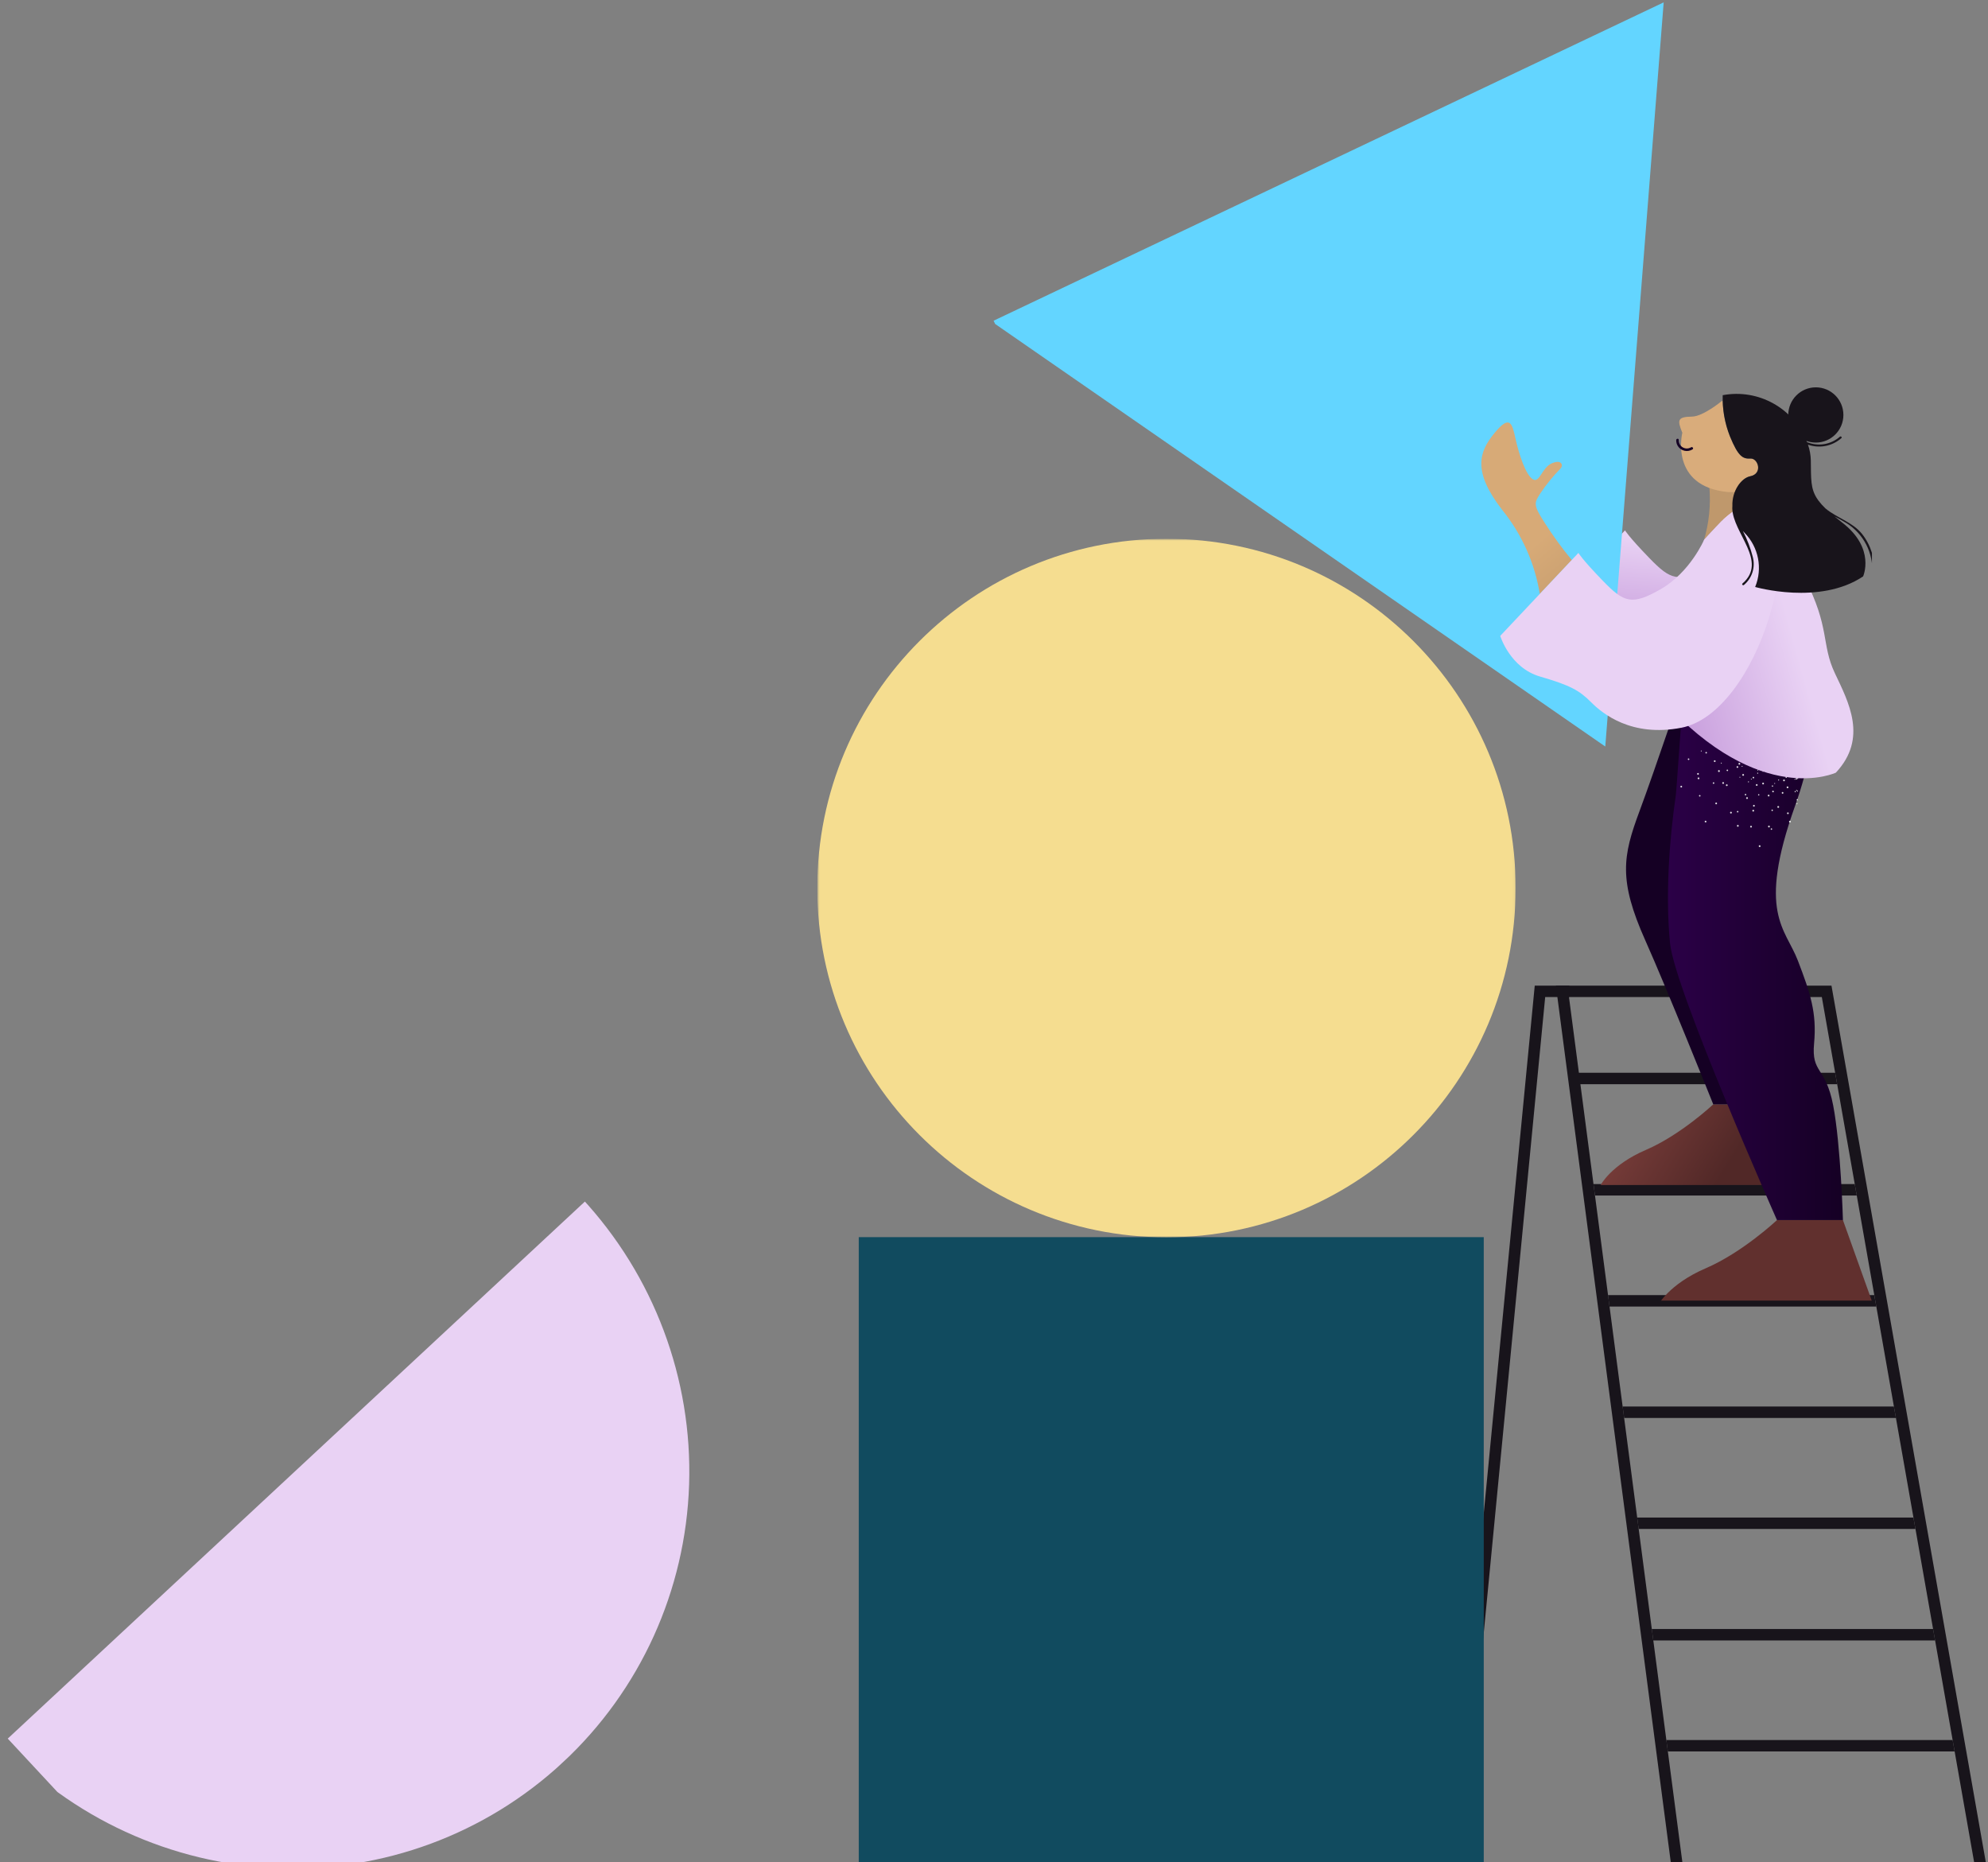 <svg width="741" height="694" viewBox="0 0 741 694" fill="none" xmlns="http://www.w3.org/2000/svg">
<rect x="0" y="0" width="741" height="694" fill="#808080" stroke="none"/>
<g clip-path="url(#clip0_155_535)">
<g clip-path="url(#clip1_155_535)">
<path d="M544.614 695.8L575.948 371.55H584.938V367.29H572.056L540.31 695.8H544.614Z" fill="#18141B"/>
<path d="M627.324 695.8L584.814 371.55H679.06L736.159 695.8H740.509L682.969 369.052L682.658 367.29H579.935L623.003 695.8H627.324Z" fill="#18141B"/>
<path d="M692.079 445.51H594.512L593.955 441.249H691.322L692.079 445.51Z" fill="#18141B"/>
<path d="M699.363 486.878H599.925L599.368 482.617H698.606L699.363 486.878Z" fill="#18141B"/>
<path d="M706.677 528.402H605.382L604.811 524.141H705.92L706.677 528.402Z" fill="#18141B"/>
<path d="M713.96 569.769H610.794L610.237 565.509H713.203L713.96 569.769Z" fill="#18141B"/>
<path d="M684.766 404.028H588.828L588.271 399.768H684.023L684.766 404.028Z" fill="#18141B"/>
<path d="M721.274 611.308H616.237L615.68 607.047H720.531L721.274 611.308Z" fill="#18141B"/>
<path d="M728.558 652.676H621.664L621.107 648.415H727.815L728.558 652.676Z" fill="#18141B"/>
</g>
<g clip-path="url(#clip2_155_535)">
<path d="M605.028 201.915L593.08 214.533C591.203 203.06 586.362 192.275 579.036 183.246C567.887 168.887 570.397 161.654 576.126 154.698C581.854 147.726 582.747 150.865 584.01 156.714C585.288 162.562 587.813 170.164 590.431 171.826C593.034 173.489 593.804 167.502 597.592 165.901C601.364 164.301 601.98 166.779 600.687 167.994C597.936 170.801 595.451 173.856 593.265 177.121C590.97 180.676 590.57 181.399 594.851 187.97C597.944 192.83 601.343 197.487 605.028 201.915Z" fill="url(#paint0_linear_155_535)"/>
<path d="M641.213 190.194C641.213 190.194 647.4 204.81 636.517 211.07C625.633 217.331 622.687 216.117 614.806 207.989C606.924 199.862 605.7 197.634 605.7 197.634L576.522 228.519C576.522 228.519 580.127 240.404 591.398 243.665C602.668 246.926 606.064 248.811 610.434 253.197C614.804 257.583 625.614 266.251 644.054 262.728C671.355 257.512 671.295 211.534 653.603 190.194H641.213Z" fill="url(#paint1_linear_155_535)"/>
</g>
<g clip-path="url(#clip3_155_535)">
<path d="M598.346 278.191L620.28 -1.21L367.928 118.648L598.346 278.191Z" fill="#63D5FF"/>
</g>
<g clip-path="url(#clip4_155_535)">
<path d="M661.806 411.535L672.564 441.602L596.613 441.606C596.613 441.606 600.509 434.08 613.49 428.506C626.471 422.931 638.589 411.535 638.589 411.535H661.806Z" fill="url(#paint2_linear_155_535)"/>
<path d="M686.925 454.664L698.315 486.497L617.905 486.5C617.905 486.5 622.029 478.532 635.772 472.631C649.517 466.73 662.346 454.666 662.346 454.666L686.925 454.664Z" fill="#61302E"/>
<path d="M628.325 252.662C628.325 252.662 617.063 286.264 611.059 302.408C604.901 318.97 603.197 327.929 613.291 350.494C621.256 368.302 638.593 411.536 638.593 411.536H659.649C661.477 401.406 660.922 390.99 658.03 381.111C653.171 365.695 649.526 367.722 648.312 356.365C647.097 345.007 634.545 337.298 642.644 318.636C650.743 299.975 664.18 302.867 677.505 251.523L628.325 252.662Z" fill="#150024"/>
<path d="M686.93 454.664H662.348C662.348 454.664 624.283 369.017 622.497 351.598C620.729 334.187 622.147 313.429 624.633 296.336C624.934 294.27 626.586 268.486 626.927 266.494C633.965 266.001 641.025 265.924 648.071 266.261C649.289 266.292 662.451 266.177 665.991 265.868C669.369 265.852 672.745 265.68 676.107 265.354C676.057 273.995 674.363 285.524 669.064 300.364C654.849 340.216 665.518 345.907 670.131 357.969C674.752 370.014 677.238 377.389 676.179 388.78C675.112 400.172 680.434 397.15 683.286 411.891C686.122 426.619 686.93 454.664 686.93 454.664Z" fill="url(#paint3_linear_155_535)"/>
<path opacity="0.86" d="M648.682 289.668C648.688 289.635 648.685 289.601 648.672 289.57C648.66 289.54 648.638 289.513 648.61 289.495C648.583 289.476 648.55 289.466 648.517 289.466C648.484 289.466 648.451 289.476 648.423 289.495C648.396 289.513 648.374 289.539 648.361 289.57C648.348 289.601 648.345 289.634 648.351 289.667C648.358 289.7 648.374 289.73 648.397 289.753C648.421 289.777 648.451 289.793 648.483 289.8C648.505 289.804 648.527 289.804 648.549 289.8C648.571 289.796 648.592 289.788 648.61 289.775C648.629 289.763 648.645 289.747 648.657 289.729C648.669 289.71 648.678 289.689 648.682 289.668ZM649.518 285.616C649.528 285.576 649.522 285.532 649.501 285.496C649.48 285.459 649.445 285.433 649.404 285.421C649.398 285.42 649.392 285.418 649.386 285.418C649.342 285.407 649.295 285.415 649.256 285.438C649.217 285.462 649.189 285.499 649.178 285.543C649.164 285.638 649.226 285.728 649.319 285.75C649.363 285.758 649.409 285.749 649.446 285.724C649.483 285.699 649.509 285.66 649.518 285.616ZM634.262 279.744C634.236 279.709 634.197 279.685 634.153 279.678C634.11 279.67 634.065 279.681 634.029 279.706C634.01 279.717 633.992 279.731 633.979 279.749C633.965 279.767 633.955 279.788 633.95 279.81C633.945 279.832 633.945 279.855 633.949 279.877C633.954 279.899 633.963 279.92 633.976 279.938C633.988 279.958 634.004 279.976 634.023 279.989C634.042 280.003 634.064 280.013 634.087 280.018C634.11 280.023 634.133 280.024 634.156 280.019C634.18 280.015 634.202 280.006 634.221 279.993C634.241 279.98 634.257 279.963 634.27 279.943C634.283 279.924 634.292 279.902 634.295 279.879C634.299 279.855 634.299 279.832 634.293 279.809C634.288 279.786 634.278 279.764 634.264 279.746C634.263 279.746 634.263 279.744 634.262 279.744ZM657.292 287.432C657.284 287.389 657.258 287.351 657.221 287.326C657.185 287.302 657.14 287.293 657.097 287.301C657.054 287.31 657.016 287.336 656.991 287.372C656.967 287.409 656.958 287.453 656.966 287.496C656.97 287.518 656.978 287.538 656.99 287.557C657.002 287.575 657.018 287.591 657.036 287.603C657.054 287.615 657.075 287.623 657.096 287.627C657.118 287.632 657.14 287.631 657.162 287.627C657.182 287.624 657.202 287.617 657.22 287.607C657.237 287.596 657.253 287.582 657.265 287.565C657.278 287.549 657.287 287.53 657.292 287.51C657.297 287.49 657.298 287.469 657.295 287.448C657.294 287.443 657.294 287.438 657.292 287.432ZM641.715 284.246C641.696 284.23 641.674 284.218 641.651 284.211C641.627 284.204 641.602 284.202 641.578 284.206C641.553 284.209 641.53 284.217 641.509 284.23C641.488 284.243 641.469 284.26 641.455 284.28C641.441 284.301 641.432 284.324 641.427 284.348C641.423 284.372 641.423 284.397 641.429 284.421C641.435 284.445 641.445 284.468 641.46 284.487C641.475 284.507 641.494 284.523 641.516 284.535C641.554 284.556 641.599 284.562 641.642 284.552C641.684 284.542 641.722 284.517 641.746 284.481C641.771 284.445 641.782 284.401 641.776 284.357C641.77 284.314 641.748 284.274 641.715 284.246ZM666.725 302.983C666.705 302.9 666.654 302.829 666.581 302.784C666.509 302.739 666.422 302.725 666.339 302.744C666.336 302.746 666.331 302.746 666.328 302.748C666.247 302.769 666.177 302.822 666.134 302.894C666.092 302.966 666.079 303.053 666.1 303.134V303.138C666.12 303.221 666.171 303.292 666.244 303.337C666.316 303.382 666.403 303.396 666.486 303.377C666.49 303.375 666.494 303.375 666.497 303.373C666.579 303.352 666.648 303.299 666.691 303.227C666.734 303.154 666.746 303.068 666.725 302.987C666.727 302.984 666.727 302.983 666.725 302.983ZM664.742 295.378C664.731 295.338 664.713 295.3 664.688 295.267C664.663 295.233 664.632 295.205 664.596 295.184C664.56 295.163 664.521 295.149 664.479 295.143C664.438 295.137 664.396 295.14 664.356 295.15H664.352C664.272 295.175 664.204 295.23 664.163 295.303C664.122 295.376 664.111 295.463 664.132 295.544C664.153 295.626 664.204 295.696 664.275 295.74C664.346 295.785 664.432 295.8 664.514 295.783C664.597 295.758 664.667 295.702 664.709 295.626C664.752 295.551 664.763 295.462 664.742 295.378ZM635.892 305.881C635.818 305.838 635.73 305.825 635.646 305.846C635.563 305.867 635.491 305.92 635.446 305.993C635.403 306.064 635.39 306.149 635.41 306.23C635.429 306.31 635.479 306.38 635.55 306.423L635.565 306.433C635.639 306.476 635.728 306.489 635.811 306.468C635.895 306.447 635.967 306.394 636.011 306.321C636.054 306.246 636.065 306.159 636.042 306.076C636.02 305.994 635.966 305.924 635.892 305.881ZM639.844 299.098C639.807 299.077 639.767 299.063 639.725 299.058C639.684 299.053 639.641 299.056 639.601 299.067C639.56 299.078 639.522 299.097 639.489 299.123C639.456 299.149 639.428 299.181 639.407 299.218C639.383 299.255 639.367 299.296 639.359 299.339C639.352 299.382 639.353 299.426 639.363 299.469C639.372 299.512 639.391 299.552 639.417 299.588C639.442 299.623 639.475 299.653 639.513 299.675C639.55 299.698 639.592 299.713 639.635 299.719C639.679 299.725 639.723 299.722 639.765 299.71C639.808 299.699 639.847 299.679 639.882 299.652C639.916 299.625 639.945 299.591 639.966 299.553C640.006 299.475 640.015 299.386 639.993 299.302C639.97 299.217 639.917 299.145 639.844 299.098ZM643.805 292.321C643.728 292.281 643.639 292.27 643.555 292.293C643.471 292.315 643.398 292.368 643.351 292.442C643.308 292.513 643.295 292.598 643.315 292.678C643.334 292.759 643.385 292.828 643.455 292.872L643.47 292.881C643.62 292.975 643.817 292.929 643.91 292.78C643.911 292.776 643.914 292.774 643.916 292.77C643.961 292.696 643.974 292.607 643.953 292.523C643.932 292.439 643.879 292.367 643.805 292.321ZM647.751 285.546C647.714 285.525 647.674 285.512 647.632 285.506C647.59 285.501 647.548 285.504 647.507 285.516C647.467 285.527 647.429 285.546 647.396 285.572C647.362 285.598 647.335 285.63 647.314 285.666C647.281 285.722 647.266 285.787 647.27 285.851C647.274 285.916 647.297 285.978 647.336 286.029C647.376 286.08 647.43 286.119 647.491 286.139C647.552 286.16 647.618 286.162 647.681 286.144C647.743 286.127 647.799 286.092 647.841 286.043C647.883 285.993 647.91 285.933 647.917 285.869C647.925 285.804 647.913 285.739 647.883 285.682C647.854 285.624 647.807 285.577 647.751 285.546ZM652.996 308.122C653.006 308.079 653.006 308.034 652.997 307.99C652.989 307.946 652.971 307.905 652.946 307.868C652.921 307.831 652.889 307.8 652.851 307.776C652.814 307.752 652.772 307.736 652.728 307.728C652.684 307.721 652.639 307.723 652.595 307.733C652.552 307.744 652.511 307.763 652.476 307.79C652.44 307.817 652.41 307.85 652.388 307.889C652.366 307.927 652.351 307.97 652.346 308.014C652.336 308.099 652.358 308.184 652.409 308.252C652.46 308.32 652.536 308.365 652.619 308.379C652.703 308.393 652.789 308.374 652.859 308.326C652.93 308.279 652.979 308.205 652.996 308.122ZM654.063 300.344C654.074 300.3 654.076 300.254 654.068 300.209C654.06 300.164 654.044 300.122 654.019 300.084C653.994 300.046 653.961 300.013 653.923 299.989C653.885 299.964 653.842 299.947 653.798 299.94C653.753 299.932 653.707 299.934 653.663 299.945C653.619 299.956 653.578 299.976 653.542 300.004C653.506 300.032 653.476 300.067 653.454 300.107C653.433 300.146 653.419 300.19 653.415 300.236C653.408 300.318 653.432 300.4 653.483 300.466C653.534 300.531 653.607 300.575 653.689 300.589C653.771 300.603 653.855 300.585 653.924 300.54C653.993 300.494 654.043 300.424 654.063 300.344ZM655.129 292.567C655.137 292.48 655.111 292.393 655.058 292.324C655.004 292.255 654.926 292.208 654.84 292.194C654.797 292.189 654.753 292.193 654.712 292.205C654.67 292.217 654.631 292.237 654.597 292.264C654.564 292.291 654.535 292.324 654.515 292.362C654.494 292.4 654.48 292.442 654.476 292.485C654.466 292.569 654.489 292.653 654.54 292.721C654.591 292.788 654.666 292.833 654.749 292.847C654.836 292.858 654.924 292.835 654.995 292.783C655.066 292.731 655.114 292.654 655.129 292.567ZM626.92 292.93C626.896 292.897 626.866 292.869 626.831 292.848C626.797 292.827 626.758 292.813 626.718 292.806C626.677 292.8 626.636 292.802 626.597 292.811C626.557 292.821 626.52 292.839 626.487 292.863L626.467 292.878C626.4 292.928 626.356 293.004 626.344 293.087C626.332 293.17 626.354 293.255 626.404 293.322C626.404 293.323 626.405 293.323 626.405 293.325C626.457 293.394 626.534 293.44 626.619 293.453C626.704 293.465 626.791 293.444 626.861 293.393C626.927 293.337 626.969 293.259 626.98 293.173C626.991 293.088 626.97 293.001 626.92 292.93ZM633.163 288.196C633.138 288.161 633.107 288.132 633.071 288.11C633.035 288.088 632.995 288.073 632.953 288.066C632.911 288.059 632.869 288.061 632.828 288.071C632.787 288.081 632.748 288.098 632.714 288.123L632.709 288.127C632.641 288.178 632.595 288.255 632.582 288.341C632.57 288.426 632.591 288.513 632.642 288.582C632.697 288.648 632.776 288.691 632.861 288.702C632.947 288.714 633.034 288.692 633.105 288.643C633.172 288.592 633.216 288.517 633.228 288.433C633.239 288.35 633.218 288.266 633.168 288.198C633.165 288.198 633.164 288.197 633.163 288.196ZM639.404 283.446C639.352 283.377 639.275 283.331 639.19 283.318C639.105 283.306 639.018 283.327 638.948 283.378C638.88 283.429 638.834 283.504 638.821 283.589C638.808 283.673 638.829 283.759 638.879 283.828C638.883 283.832 638.886 283.837 638.89 283.84C638.915 283.874 638.946 283.903 638.982 283.925C639.018 283.946 639.059 283.96 639.1 283.966C639.142 283.972 639.184 283.969 639.225 283.957C639.266 283.946 639.303 283.926 639.336 283.899C639.405 283.848 639.451 283.772 639.463 283.687C639.476 283.602 639.455 283.515 639.404 283.446ZM660.561 308.962C660.563 308.886 660.536 308.811 660.484 308.755C660.432 308.699 660.36 308.666 660.283 308.663C660.211 308.666 660.141 308.696 660.09 308.748C660.038 308.799 660.008 308.869 660.005 308.942C660.003 309.015 660.028 309.086 660.075 309.141C660.123 309.196 660.19 309.232 660.262 309.24C660.339 309.242 660.413 309.214 660.468 309.162C660.524 309.11 660.557 309.038 660.561 308.962ZM660.844 301.961C660.846 301.885 660.818 301.811 660.766 301.755C660.715 301.699 660.643 301.666 660.566 301.662C660.491 301.662 660.419 301.691 660.365 301.743C660.311 301.795 660.279 301.866 660.276 301.941C660.273 302.016 660.3 302.089 660.35 302.144C660.4 302.2 660.47 302.234 660.545 302.239C660.62 302.244 660.693 302.218 660.749 302.168C660.805 302.119 660.839 302.049 660.844 301.974V301.961ZM661.135 294.953C661.14 294.926 661.14 294.899 661.135 294.872C661.129 294.845 661.118 294.82 661.103 294.798L661.093 294.79C661.06 294.737 661.01 294.697 660.952 294.674C660.893 294.651 660.829 294.647 660.768 294.664C660.708 294.68 660.654 294.715 660.615 294.764C660.575 294.813 660.553 294.873 660.55 294.936V294.94C660.548 295.016 660.576 295.09 660.628 295.146C660.68 295.202 660.752 295.235 660.828 295.239C660.864 295.241 660.9 295.236 660.933 295.222C660.967 295.209 660.997 295.189 661.022 295.163C661.058 295.141 661.087 295.11 661.107 295.073C661.127 295.036 661.136 294.994 661.135 294.953ZM633.781 296.36C633.755 296.332 633.725 296.309 633.69 296.293C633.656 296.277 633.619 296.268 633.581 296.266C633.543 296.265 633.505 296.271 633.47 296.284C633.434 296.297 633.401 296.317 633.374 296.342L633.369 296.346C633.341 296.37 633.317 296.401 633.3 296.434C633.284 296.468 633.274 296.505 633.272 296.543C633.27 296.581 633.276 296.619 633.289 296.654C633.302 296.69 633.322 296.722 633.348 296.75C633.402 296.806 633.475 296.84 633.553 296.843C633.632 296.847 633.708 296.821 633.767 296.77C633.821 296.716 633.852 296.643 633.855 296.567C633.857 296.491 633.831 296.417 633.781 296.36ZM638.923 291.615C638.898 291.587 638.867 291.564 638.832 291.548C638.798 291.532 638.761 291.523 638.723 291.521C638.685 291.52 638.647 291.526 638.612 291.539C638.576 291.552 638.544 291.572 638.516 291.597L638.512 291.601C638.483 291.625 638.459 291.656 638.443 291.689C638.426 291.723 638.416 291.76 638.414 291.798C638.412 291.836 638.418 291.874 638.431 291.909C638.444 291.945 638.464 291.977 638.49 292.005C638.515 292.032 638.545 292.055 638.579 292.071C638.613 292.087 638.65 292.097 638.687 292.099C638.724 292.101 638.762 292.095 638.797 292.083C638.833 292.07 638.865 292.051 638.893 292.026C638.951 291.975 638.986 291.903 638.991 291.826C638.997 291.749 638.973 291.674 638.923 291.615ZM644.067 286.867C644.015 286.811 643.943 286.778 643.867 286.775C643.79 286.772 643.716 286.799 643.659 286.85L643.655 286.854C643.626 286.878 643.602 286.908 643.585 286.942C643.568 286.976 643.558 287.013 643.556 287.051C643.554 287.088 643.56 287.126 643.573 287.162C643.587 287.197 643.607 287.23 643.634 287.257C643.686 287.313 643.758 287.346 643.834 287.349C643.911 287.353 643.985 287.325 644.041 287.274L644.046 287.27C644.1 287.219 644.132 287.148 644.136 287.073C644.14 286.998 644.115 286.925 644.067 286.867ZM669.882 290.099C669.852 290.028 669.797 289.971 669.727 289.939C669.657 289.908 669.578 289.903 669.505 289.928C669.432 289.955 669.374 290.011 669.342 290.081C669.31 290.152 669.307 290.233 669.334 290.305C669.362 290.378 669.417 290.437 669.488 290.469C669.558 290.501 669.639 290.503 669.711 290.476C669.784 290.448 669.843 290.393 669.875 290.323C669.907 290.252 669.909 290.171 669.882 290.099ZM647.805 302.211C647.733 302.183 647.654 302.182 647.582 302.211C647.51 302.239 647.452 302.293 647.419 302.362C647.387 302.431 647.385 302.51 647.411 302.581C647.438 302.652 647.491 302.71 647.56 302.742C647.629 302.775 647.708 302.779 647.781 302.754C647.853 302.729 647.913 302.677 647.947 302.608C647.98 302.537 647.984 302.455 647.957 302.381C647.93 302.306 647.876 302.246 647.805 302.211ZM650.745 295.855C650.673 295.826 650.593 295.825 650.521 295.853C650.45 295.881 650.391 295.936 650.358 296.006C650.327 296.075 650.325 296.153 650.351 296.224C650.377 296.295 650.431 296.353 650.5 296.385C650.636 296.453 650.802 296.397 650.871 296.258C650.875 296.254 650.875 296.247 650.879 296.243C650.912 296.174 650.916 296.094 650.891 296.022C650.866 295.949 650.813 295.889 650.745 295.855ZM653.677 289.507C653.644 289.491 653.609 289.481 653.572 289.479C653.536 289.476 653.499 289.481 653.465 289.493C653.43 289.505 653.398 289.523 653.371 289.547C653.344 289.571 653.321 289.601 653.305 289.633C653.302 289.638 653.301 289.644 653.298 289.648C653.279 289.683 653.268 289.721 653.265 289.76C653.262 289.798 653.267 289.837 653.279 289.874C653.292 289.911 653.312 289.945 653.338 289.974C653.364 290.003 653.396 290.026 653.431 290.043C653.467 290.059 653.505 290.068 653.544 290.068C653.583 290.069 653.622 290.062 653.658 290.047C653.694 290.033 653.727 290.011 653.754 289.983C653.782 289.955 653.803 289.922 653.817 289.886C653.834 289.852 653.844 289.815 653.846 289.777C653.847 289.739 653.842 289.702 653.829 289.666C653.815 289.631 653.795 289.598 653.769 289.571C653.743 289.543 653.712 289.522 653.677 289.507ZM629.662 282.819C629.636 282.747 629.582 282.689 629.514 282.655C629.445 282.622 629.366 282.617 629.293 282.64C629.258 282.653 629.225 282.673 629.197 282.698C629.169 282.724 629.146 282.754 629.13 282.789C629.114 282.823 629.105 282.86 629.103 282.897C629.101 282.935 629.107 282.973 629.12 283.009C629.121 283.012 629.123 283.015 629.123 283.018C629.135 283.054 629.154 283.087 629.178 283.115C629.203 283.143 629.233 283.166 629.267 283.182C629.301 283.198 629.338 283.207 629.376 283.208C629.413 283.21 629.451 283.203 629.486 283.189C629.521 283.178 629.554 283.159 629.583 283.135C629.611 283.111 629.635 283.082 629.652 283.048C629.669 283.015 629.679 282.979 629.682 282.942C629.685 282.904 629.681 282.867 629.669 282.831C629.665 282.828 629.664 282.824 629.662 282.819ZM636.221 280.396C636.191 280.324 636.133 280.267 636.061 280.238C635.989 280.208 635.908 280.209 635.836 280.238C635.768 280.268 635.714 280.321 635.683 280.388C635.653 280.455 635.648 280.532 635.671 280.602C635.7 280.673 635.755 280.731 635.825 280.763C635.896 280.795 635.976 280.798 636.048 280.773C636.085 280.76 636.119 280.741 636.148 280.715C636.177 280.689 636.2 280.657 636.216 280.622C636.232 280.586 636.241 280.548 636.242 280.509C636.243 280.47 636.236 280.432 636.221 280.396ZM669.807 294.45C669.8 294.404 669.776 294.363 669.739 294.336C669.702 294.309 669.656 294.297 669.611 294.303C669.566 294.31 669.525 294.334 669.498 294.371C669.47 294.407 669.458 294.453 669.464 294.498C669.478 294.592 669.566 294.658 669.659 294.645C669.704 294.638 669.745 294.613 669.772 294.577C669.8 294.541 669.812 294.495 669.807 294.45ZM669.181 290.371C669.174 290.326 669.15 290.285 669.113 290.257C669.077 290.23 669.03 290.218 668.985 290.225C668.94 290.231 668.899 290.256 668.872 290.292C668.844 290.329 668.833 290.374 668.839 290.42C668.852 290.513 668.94 290.58 669.034 290.566C669.079 290.559 669.119 290.534 669.147 290.498C669.174 290.462 669.186 290.416 669.181 290.371ZM652.873 290.186C652.837 290.16 652.792 290.149 652.747 290.156C652.703 290.162 652.663 290.186 652.636 290.222C652.61 290.258 652.599 290.304 652.606 290.348C652.612 290.392 652.636 290.432 652.672 290.459C652.708 290.486 652.753 290.497 652.798 290.49C652.842 290.483 652.882 290.46 652.909 290.424C652.935 290.388 652.947 290.342 652.94 290.298C652.933 290.253 652.909 290.213 652.873 290.186ZM655.312 286.854C655.278 286.827 655.235 286.815 655.192 286.82C655.149 286.825 655.11 286.846 655.082 286.88C655.079 286.883 655.078 286.886 655.075 286.891C655.062 286.908 655.052 286.929 655.047 286.95C655.042 286.972 655.041 286.994 655.044 287.016C655.047 287.038 655.055 287.059 655.066 287.078C655.078 287.096 655.093 287.113 655.11 287.126C655.147 287.154 655.193 287.166 655.239 287.161C655.284 287.156 655.326 287.133 655.356 287.098C655.382 287.06 655.392 287.014 655.385 286.969C655.377 286.924 655.352 286.883 655.314 286.856L655.312 286.854ZM661.656 291.996C661.663 291.974 661.665 291.951 661.662 291.928C661.66 291.906 661.652 291.884 661.64 291.864C661.629 291.845 661.613 291.828 661.594 291.815C661.575 291.802 661.554 291.793 661.532 291.788C661.489 291.777 661.444 291.782 661.405 291.804C661.367 291.826 661.339 291.862 661.327 291.904C661.325 291.907 661.325 291.91 661.323 291.914C661.316 291.957 661.324 292.003 661.347 292.041C661.37 292.079 661.406 292.108 661.448 292.122C661.492 292.132 661.539 292.124 661.578 292.101C661.616 292.077 661.645 292.04 661.656 291.996ZM669.985 299.502C669.986 299.478 669.983 299.453 669.974 299.43C669.966 299.407 669.954 299.386 669.937 299.368C669.921 299.35 669.901 299.335 669.879 299.324C669.857 299.314 669.833 299.308 669.809 299.307H669.803C669.778 299.305 669.753 299.308 669.729 299.316C669.705 299.324 669.683 299.336 669.664 299.352C669.646 299.369 669.63 299.389 669.619 299.411C669.608 299.434 669.601 299.458 669.6 299.483V299.498C669.599 299.522 669.602 299.547 669.61 299.57C669.618 299.593 669.631 299.614 669.647 299.632C669.664 299.65 669.683 299.665 669.705 299.675C669.727 299.686 669.751 299.692 669.776 299.693H669.782C669.808 299.694 669.834 299.689 669.858 299.68C669.882 299.671 669.904 299.657 669.923 299.64C669.942 299.622 669.957 299.601 669.968 299.577C669.978 299.553 669.984 299.528 669.985 299.502ZM670.127 294.787C670.128 294.763 670.125 294.738 670.117 294.715C670.109 294.692 670.096 294.671 670.08 294.653C670.063 294.635 670.044 294.62 670.022 294.61C669.999 294.599 669.976 294.593 669.951 294.592H669.945C669.919 294.591 669.893 294.595 669.869 294.605C669.845 294.614 669.823 294.628 669.804 294.646C669.785 294.664 669.77 294.685 669.76 294.709C669.749 294.733 669.744 294.758 669.744 294.784C669.742 294.836 669.761 294.886 669.796 294.924C669.831 294.961 669.88 294.984 669.931 294.986C669.956 294.987 669.981 294.983 670.004 294.974C670.028 294.965 670.049 294.952 670.067 294.935C670.085 294.917 670.1 294.897 670.11 294.874C670.12 294.851 670.126 294.827 670.126 294.802L670.127 294.787ZM670.275 290.079C670.277 290.026 670.258 289.975 670.222 289.937C670.186 289.899 670.137 289.876 670.085 289.874C670.032 289.872 669.981 289.891 669.943 289.927C669.904 289.963 669.882 290.012 669.88 290.065C669.872 290.074 669.88 290.082 669.881 290.097C669.889 290.142 669.912 290.184 669.946 290.215C669.98 290.246 670.024 290.264 670.07 290.268C670.096 290.269 670.122 290.265 670.146 290.256C670.171 290.247 670.193 290.233 670.212 290.216C670.231 290.198 670.246 290.177 670.257 290.154C670.268 290.13 670.274 290.105 670.275 290.079ZM651.865 291.214C651.826 291.179 651.777 291.16 651.726 291.159C651.675 291.159 651.625 291.177 651.586 291.21C651.567 291.227 651.552 291.248 651.542 291.271C651.531 291.293 651.525 291.318 651.524 291.343C651.523 291.368 651.527 291.394 651.536 291.417C651.545 291.441 651.558 291.463 651.575 291.481C651.59 291.5 651.609 291.515 651.629 291.527C651.65 291.538 651.674 291.545 651.697 291.548C651.721 291.55 651.745 291.548 651.768 291.541C651.791 291.534 651.812 291.522 651.83 291.507C651.837 291.503 651.841 291.497 651.848 291.492C651.886 291.457 651.91 291.408 651.913 291.356C651.917 291.304 651.899 291.253 651.865 291.214C651.866 291.214 651.866 291.214 651.865 291.214ZM655.292 287.982C655.254 287.948 655.204 287.929 655.153 287.928C655.102 287.927 655.052 287.945 655.013 287.979C654.995 287.996 654.98 288.016 654.969 288.039C654.959 288.062 654.953 288.087 654.952 288.112C654.951 288.137 654.954 288.162 654.963 288.186C654.972 288.21 654.985 288.231 655.002 288.25C655.019 288.269 655.04 288.286 655.063 288.297C655.086 288.309 655.112 288.316 655.137 288.318C655.163 288.32 655.189 288.316 655.214 288.308C655.239 288.3 655.261 288.287 655.281 288.27L655.282 288.268C655.319 288.23 655.341 288.18 655.342 288.127C655.344 288.074 655.326 288.022 655.292 287.982ZM661.197 295.058C661.219 295.012 661.222 294.96 661.206 294.912C661.189 294.864 661.155 294.824 661.109 294.802C661.108 294.801 661.105 294.8 661.103 294.798L661.093 294.79C661.047 294.773 660.995 294.775 660.949 294.794C660.903 294.813 660.865 294.849 660.844 294.894C660.822 294.94 660.819 294.992 660.836 295.04C660.852 295.088 660.887 295.128 660.933 295.15C660.935 295.151 660.937 295.151 660.939 295.153C660.966 295.163 660.994 295.167 661.022 295.165C661.059 295.168 661.095 295.159 661.127 295.139C661.158 295.12 661.182 295.092 661.197 295.058ZM663.035 290.489C662.986 290.47 662.931 290.471 662.882 290.49C662.833 290.508 662.793 290.545 662.769 290.591C662.751 290.64 662.753 290.694 662.774 290.742C662.794 290.789 662.832 290.828 662.88 290.849C662.902 290.859 662.927 290.864 662.952 290.864C662.977 290.865 663.001 290.86 663.024 290.851C663.047 290.841 663.068 290.828 663.086 290.81C663.104 290.793 663.118 290.772 663.127 290.749L663.129 290.745C663.15 290.699 663.152 290.646 663.135 290.598C663.117 290.55 663.081 290.511 663.035 290.489ZM656.031 315.017C655.95 314.978 655.858 314.973 655.773 315.002C655.688 315.031 655.619 315.092 655.579 315.172C655.542 315.252 655.538 315.344 655.568 315.427C655.598 315.51 655.66 315.578 655.74 315.616C655.821 315.653 655.913 315.658 655.997 315.629C656.082 315.601 656.151 315.54 656.192 315.461C656.229 315.381 656.232 315.289 656.202 315.206C656.172 315.123 656.11 315.055 656.031 315.017ZM659.49 307.706C659.45 307.688 659.407 307.677 659.363 307.675C659.32 307.673 659.276 307.679 659.234 307.695C659.193 307.71 659.155 307.733 659.123 307.762C659.091 307.792 659.065 307.828 659.046 307.868C659.028 307.908 659.017 307.951 659.015 307.994C659.013 308.038 659.019 308.082 659.035 308.124C659.05 308.165 659.073 308.203 659.102 308.235C659.132 308.267 659.168 308.294 659.208 308.312C659.248 308.331 659.291 308.341 659.335 308.343C659.378 308.345 659.422 308.339 659.463 308.324C659.505 308.309 659.543 308.286 659.575 308.256C659.607 308.226 659.633 308.19 659.652 308.15C659.688 308.07 659.692 307.978 659.662 307.895C659.632 307.812 659.57 307.744 659.49 307.706ZM662.958 300.404C662.879 300.365 662.789 300.359 662.706 300.386C662.623 300.413 662.554 300.472 662.514 300.55C662.474 300.627 662.467 300.718 662.493 300.801C662.518 300.884 662.576 300.954 662.653 300.995L662.667 301.001C662.747 301.04 662.84 301.046 662.924 301.017C663.009 300.988 663.079 300.927 663.119 300.847C663.156 300.767 663.16 300.675 663.13 300.592C663.1 300.509 663.038 300.441 662.958 300.404ZM666.418 293.094C666.379 293.075 666.336 293.064 666.293 293.062C666.25 293.059 666.207 293.066 666.166 293.08C666.125 293.094 666.087 293.117 666.055 293.146C666.023 293.175 665.997 293.21 665.978 293.249C665.977 293.25 665.977 293.253 665.975 293.255C665.956 293.295 665.945 293.338 665.943 293.382C665.941 293.425 665.948 293.469 665.963 293.511C665.978 293.552 666.001 293.59 666.031 293.622C666.061 293.654 666.096 293.681 666.136 293.699C666.176 293.718 666.219 293.728 666.263 293.73C666.307 293.732 666.351 293.726 666.392 293.711C666.433 293.696 666.471 293.673 666.503 293.643C666.536 293.613 666.562 293.577 666.58 293.537C666.618 293.459 666.623 293.368 666.594 293.285C666.565 293.203 666.505 293.135 666.426 293.097L666.418 293.094ZM633.419 289.934C633.387 289.85 633.324 289.782 633.243 289.745C633.162 289.708 633.069 289.704 632.985 289.735C632.904 289.765 632.838 289.825 632.8 289.903C632.761 289.981 632.755 290.071 632.781 290.153C632.848 290.327 633.039 290.42 633.217 290.363C633.3 290.331 633.367 290.269 633.405 290.189C633.443 290.109 633.447 290.017 633.419 289.934ZM641.024 287.223C641.011 287.179 640.99 287.138 640.961 287.103C640.932 287.067 640.896 287.038 640.855 287.018C640.815 286.997 640.77 286.984 640.725 286.981C640.679 286.978 640.634 286.984 640.591 286.999C640.548 287.014 640.508 287.038 640.475 287.069C640.441 287.1 640.414 287.137 640.396 287.179C640.377 287.221 640.368 287.266 640.367 287.311C640.367 287.357 640.375 287.402 640.393 287.444L640.394 287.448C640.407 287.492 640.428 287.533 640.457 287.568C640.486 287.603 640.522 287.632 640.563 287.653C640.603 287.674 640.648 287.687 640.693 287.69C640.739 287.693 640.784 287.687 640.827 287.672C640.87 287.657 640.91 287.633 640.943 287.602C640.977 287.571 641.004 287.533 641.022 287.492C641.041 287.45 641.05 287.405 641.051 287.36C641.051 287.314 641.043 287.269 641.025 287.227L641.024 287.223ZM648.627 284.509C648.614 284.467 648.593 284.429 648.565 284.396C648.538 284.364 648.503 284.336 648.465 284.317C648.427 284.297 648.385 284.285 648.342 284.282C648.299 284.278 648.256 284.283 648.215 284.296C648.211 284.298 648.209 284.298 648.207 284.3C648.123 284.333 648.055 284.396 648.016 284.478C647.977 284.559 647.971 284.652 647.998 284.738C648.029 284.821 648.091 284.888 648.171 284.925C648.251 284.963 648.342 284.968 648.426 284.938C648.467 284.924 648.504 284.902 648.537 284.874C648.569 284.845 648.596 284.811 648.615 284.772C648.634 284.733 648.645 284.691 648.648 284.648C648.65 284.605 648.644 284.562 648.63 284.521C648.63 284.517 648.629 284.513 648.627 284.509ZM645.437 302.599C645.379 302.534 645.297 302.496 645.211 302.492C645.124 302.487 645.039 302.518 644.975 302.576L644.97 302.58C644.905 302.639 644.864 302.72 644.858 302.808C644.851 302.896 644.879 302.982 644.935 303.05C645.064 303.181 645.27 303.192 645.412 303.076C645.478 303.016 645.518 302.932 645.522 302.843C645.527 302.753 645.497 302.666 645.437 302.599ZM651.425 297.178C651.396 297.145 651.361 297.118 651.322 297.099C651.282 297.08 651.239 297.07 651.195 297.068C651.152 297.067 651.108 297.074 651.067 297.09C651.026 297.106 650.989 297.13 650.958 297.161C650.894 297.218 650.854 297.299 650.849 297.385C650.844 297.472 650.873 297.557 650.93 297.621C650.96 297.655 650.996 297.681 651.036 297.701C651.076 297.72 651.119 297.731 651.163 297.733C651.208 297.736 651.252 297.73 651.294 297.715C651.336 297.7 651.374 297.677 651.407 297.647C651.472 297.592 651.511 297.513 651.518 297.428C651.524 297.343 651.496 297.259 651.441 297.194L651.425 297.178ZM657.42 291.749C657.39 291.716 657.354 291.69 657.314 291.672C657.273 291.653 657.23 291.643 657.186 291.641C657.141 291.64 657.097 291.647 657.056 291.662C657.014 291.678 656.976 291.701 656.944 291.731C656.911 291.761 656.885 291.798 656.866 291.838C656.848 291.878 656.838 291.922 656.836 291.966C656.834 292.01 656.842 292.054 656.857 292.096C656.872 292.137 656.896 292.175 656.926 292.208C656.985 292.272 657.066 292.311 657.153 292.315C657.24 292.319 657.324 292.289 657.389 292.23L657.393 292.226C657.426 292.197 657.453 292.161 657.473 292.121C657.492 292.081 657.503 292.038 657.506 291.993C657.508 291.949 657.502 291.904 657.487 291.862C657.473 291.82 657.45 291.782 657.42 291.749ZM647.997 307.511C647.967 307.479 647.93 307.454 647.89 307.436C647.849 307.418 647.806 307.409 647.762 307.408C647.717 307.407 647.674 307.415 647.632 307.431C647.591 307.447 647.554 307.471 647.522 307.502C647.458 307.564 647.421 307.649 647.419 307.738C647.417 307.827 647.451 307.913 647.512 307.978C647.543 308.01 647.58 308.035 647.62 308.053C647.66 308.071 647.704 308.08 647.748 308.081C647.792 308.082 647.836 308.074 647.877 308.058C647.918 308.042 647.956 308.018 647.988 307.988C648.052 307.926 648.089 307.841 648.091 307.751C648.092 307.662 648.059 307.576 647.997 307.511ZM653.736 301.864C653.67 301.803 653.584 301.768 653.494 301.768C653.404 301.768 653.318 301.802 653.252 301.863C653.192 301.926 653.159 302.01 653.159 302.097C653.159 302.184 653.191 302.268 653.25 302.332C653.312 302.396 653.398 302.433 653.487 302.435C653.576 302.437 653.663 302.403 653.728 302.341C653.789 302.278 653.824 302.193 653.826 302.104C653.827 302.016 653.795 301.93 653.736 301.864ZM659.458 296.219C659.394 296.165 659.313 296.136 659.229 296.139C659.145 296.142 659.066 296.176 659.006 296.235C658.947 296.295 658.912 296.374 658.909 296.458C658.906 296.541 658.934 296.623 658.989 296.687C659.051 296.751 659.136 296.788 659.225 296.79C659.315 296.792 659.401 296.758 659.466 296.696C659.526 296.631 659.558 296.545 659.557 296.456C659.555 296.367 659.52 296.283 659.458 296.219ZM665.196 290.573C665.136 290.511 665.054 290.475 664.967 290.474C664.881 290.473 664.797 290.506 664.735 290.565L664.729 290.572C664.667 290.634 664.632 290.718 664.632 290.806C664.632 290.893 664.666 290.978 664.727 291.04C664.756 291.071 664.79 291.096 664.828 291.114C664.867 291.131 664.908 291.141 664.95 291.142C664.992 291.144 665.034 291.137 665.073 291.123C665.112 291.108 665.148 291.086 665.179 291.057C665.183 291.053 665.19 291.048 665.194 291.042C665.225 291.013 665.25 290.977 665.267 290.938C665.284 290.898 665.293 290.856 665.294 290.813C665.295 290.77 665.287 290.728 665.271 290.688C665.255 290.648 665.232 290.611 665.202 290.581C665.201 290.576 665.198 290.574 665.196 290.573ZM667.3 305.872C667.218 305.838 667.125 305.837 667.042 305.87C666.96 305.903 666.893 305.967 666.857 306.049C666.824 306.131 666.825 306.222 666.86 306.304C666.894 306.385 666.959 306.449 667.041 306.483C667.206 306.557 667.401 306.483 667.474 306.316L667.475 306.312C667.509 306.23 667.51 306.139 667.477 306.057C667.444 305.974 667.381 305.908 667.3 305.872ZM642.584 291.65C642.568 291.609 642.544 291.572 642.513 291.541C642.482 291.51 642.445 291.486 642.404 291.469C642.363 291.453 642.32 291.445 642.276 291.446C642.232 291.447 642.189 291.457 642.149 291.475C642.068 291.507 642.003 291.571 641.969 291.651C641.934 291.731 641.933 291.822 641.965 291.903C641.998 291.986 642.062 292.053 642.144 292.089C642.226 292.125 642.318 292.127 642.402 292.096C642.443 292.079 642.48 292.055 642.511 292.025C642.543 291.994 642.568 291.958 642.586 291.918C642.603 291.877 642.612 291.834 642.613 291.79C642.614 291.746 642.606 291.703 642.589 291.662C642.587 291.656 642.585 291.653 642.584 291.65ZM650.042 288.632C650.026 288.591 650.002 288.554 649.971 288.523C649.94 288.492 649.903 288.468 649.862 288.451C649.822 288.435 649.778 288.427 649.734 288.428C649.691 288.429 649.647 288.439 649.607 288.457C649.526 288.49 649.461 288.553 649.427 288.633C649.392 288.714 649.391 288.804 649.423 288.885C649.456 288.968 649.52 289.035 649.602 289.071C649.683 289.107 649.775 289.109 649.859 289.078C649.9 289.062 649.937 289.038 649.968 289.007C650 288.977 650.025 288.94 650.043 288.9C650.06 288.859 650.069 288.816 650.07 288.772C650.071 288.728 650.063 288.685 650.046 288.644C650.044 288.638 650.044 288.635 650.042 288.632ZM655.75 296.062C655.734 296.033 655.711 296.007 655.684 295.987C655.657 295.966 655.627 295.952 655.594 295.945C655.561 295.937 655.527 295.936 655.494 295.943C655.461 295.949 655.43 295.962 655.402 295.981C655.285 296.055 655.25 296.21 655.323 296.329C655.397 296.449 655.553 296.482 655.671 296.408C655.727 296.372 655.767 296.316 655.781 296.251C655.796 296.186 655.785 296.118 655.75 296.062ZM660.866 292.798C660.849 292.77 660.827 292.745 660.801 292.725C660.775 292.706 660.745 292.692 660.714 292.684C660.682 292.676 660.649 292.674 660.617 292.679C660.584 292.684 660.553 292.695 660.525 292.711C660.522 292.713 660.521 292.715 660.518 292.716C660.466 292.754 660.431 292.81 660.419 292.872C660.407 292.935 660.419 293 660.453 293.054C660.487 293.109 660.54 293.148 660.601 293.165C660.663 293.182 660.728 293.176 660.785 293.147C660.814 293.129 660.838 293.106 660.857 293.079C660.877 293.052 660.891 293.021 660.898 292.989C660.906 292.957 660.907 292.923 660.901 292.89C660.896 292.857 660.884 292.826 660.866 292.798ZM665.982 289.531C665.965 289.503 665.942 289.479 665.915 289.459C665.888 289.44 665.857 289.426 665.825 289.418C665.792 289.411 665.759 289.41 665.726 289.415C665.693 289.421 665.661 289.432 665.633 289.45C665.582 289.488 665.547 289.544 665.535 289.607C665.523 289.67 665.535 289.734 665.568 289.789C665.602 289.843 665.655 289.883 665.717 289.9C665.778 289.917 665.844 289.91 665.901 289.881C665.957 289.845 665.997 289.788 666.012 289.723C666.028 289.658 666.017 289.589 665.982 289.531ZM666.578 302.816C666.524 302.777 666.457 302.762 666.392 302.772C666.327 302.782 666.268 302.818 666.229 302.871L666.227 302.872C666.192 302.928 666.178 302.994 666.189 303.059C666.2 303.124 666.234 303.183 666.286 303.223C666.341 303.261 666.408 303.276 666.473 303.265C666.539 303.254 666.597 303.218 666.637 303.164C666.656 303.139 666.671 303.111 666.679 303.08C666.688 303.049 666.69 303.017 666.686 302.985C666.682 302.954 666.672 302.923 666.656 302.896C666.64 302.868 666.619 302.844 666.594 302.824C666.588 302.824 666.583 302.82 666.578 302.816ZM670.052 297.84C670.026 297.821 669.997 297.808 669.966 297.801C669.935 297.794 669.903 297.794 669.872 297.799C669.84 297.805 669.811 297.816 669.784 297.833C669.757 297.85 669.734 297.873 669.716 297.899C669.714 297.902 669.712 297.903 669.711 297.907C669.673 297.961 669.657 298.027 669.668 298.093C669.678 298.158 669.713 298.217 669.766 298.257L669.768 298.258C669.825 298.294 669.893 298.308 669.96 298.296C670.026 298.283 670.085 298.246 670.126 298.192C670.144 298.165 670.157 298.134 670.163 298.101C670.169 298.069 670.169 298.036 670.163 298.003C670.156 297.971 670.143 297.94 670.125 297.913C670.106 297.886 670.083 297.862 670.055 297.844C670.054 297.843 670.054 297.84 670.052 297.84ZM669.336 294.899C669.325 294.872 669.309 294.848 669.288 294.827C669.267 294.807 669.242 294.791 669.214 294.781C669.187 294.771 669.158 294.767 669.128 294.768C669.099 294.77 669.071 294.777 669.045 294.79C668.993 294.809 668.95 294.847 668.927 294.897C668.903 294.946 668.9 295.003 668.918 295.055C668.921 295.063 668.922 295.07 668.928 295.075C668.939 295.103 668.955 295.128 668.976 295.149C668.996 295.17 669.021 295.187 669.048 295.199C669.076 295.21 669.105 295.217 669.135 295.217C669.164 295.217 669.194 295.211 669.221 295.2C669.248 295.19 669.273 295.174 669.294 295.154C669.314 295.134 669.331 295.109 669.342 295.083C669.354 295.056 669.36 295.028 669.36 294.999C669.36 294.97 669.355 294.941 669.344 294.914C669.341 294.909 669.338 294.904 669.336 294.899Z" fill="white"/>
<path d="M637.167 181.778C637.685 188.311 637.007 194.884 635.166 201.175C635.166 201.175 642.627 192.532 646.199 190.563L648.295 180.951L636.952 181.129L637.167 181.778Z" fill="#BF986C"/>
<path d="M652.333 177.492C650.21 177.908 647.843 180.173 646.597 183.378C645.105 183.408 644.075 183.363 644.075 183.363C622.1 181.267 627.067 161.269 627.067 161.269C625.114 156.493 625.238 155.338 630.696 155.245C634.772 155.184 641.568 149.606 641.568 149.606C641.725 149.474 641.902 149.365 642.091 149.283C642.211 153.823 643.122 158.307 644.783 162.533C647.935 170.252 649.657 171.037 652.487 170.884C655.316 170.714 657.191 176.553 652.333 177.492Z" fill="#D9AC7B"/>
<path d="M684.302 287.926C684.302 287.926 656.207 301.222 619.717 260.995L635.187 201.141C635.633 200.633 642.737 192.468 646.197 190.557L646.319 190.018C647.421 189.037 648.513 188.046 649.595 187.044C659.154 194.787 666.994 204.436 672.615 215.376C682.18 233.802 678.797 240.041 683.918 250.856C689.038 261.673 696.281 275.062 684.302 287.926Z" fill="url(#paint4_linear_155_535)"/>
<path d="M585.87 208.693L573.938 221.325C572.066 209.843 567.232 199.048 559.913 190.003C548.781 175.629 551.287 168.388 557.007 161.425C562.727 154.446 563.619 157.588 564.881 163.443C566.157 169.297 568.679 176.907 571.293 178.572C573.892 180.235 574.661 174.243 578.444 172.641C582.212 171.039 582.827 173.519 581.535 174.736C578.788 177.546 576.307 180.604 574.124 183.872C571.833 187.431 571.432 188.154 575.708 194.733C578.796 199.597 582.19 204.26 585.87 208.693Z" fill="url(#paint5_linear_155_535)"/>
<path d="M626.637 271.21C608.214 274.739 597.42 266.064 593.052 261.674C588.685 257.283 585.302 255.387 574.046 252.121C562.789 248.855 559.191 236.961 559.191 236.961L588.331 206.04C588.331 206.04 589.546 208.274 597.419 216.408C605.291 224.543 608.229 225.76 619.101 219.489C629.973 213.234 635.171 201.171 635.171 201.171C635.172 201.159 635.177 201.148 635.186 201.14L635.247 201.078L641.537 194.33C641.56 194.318 641.581 194.302 641.598 194.284C643.006 192.895 644.548 191.648 646.201 190.562L646.012 189.539L655.961 178.877V179.339C675.46 199.617 654.823 265.818 626.637 271.21Z" fill="#E9D2F4"/>
<path d="M676.827 164.926C682.501 164.926 687.101 160.317 687.101 154.633C687.101 148.948 682.501 144.34 676.827 144.34C671.153 144.34 666.554 148.948 666.554 154.633C666.554 160.317 671.153 164.926 676.827 164.926Z" fill="#18141B"/>
<path d="M630.873 167.451C630.435 167.731 629.945 167.922 629.433 168.013C628.921 168.104 628.396 168.093 627.888 167.981C627.38 167.869 626.899 167.658 626.473 167.359C626.047 167.061 625.684 166.682 625.405 166.243C624.978 165.574 624.762 164.792 624.784 163.999C624.796 163.395 625.739 163.301 625.726 163.913C625.673 164.711 625.94 165.498 626.467 166.1C626.995 166.702 627.739 167.07 628.538 167.124C629.165 167.165 629.789 167.008 630.322 166.677C630.842 166.368 631.397 167.137 630.873 167.451Z" fill="#150024"/>
<path d="M694.057 198.976C690.465 194.497 684.551 192.968 680.377 189.43C679.426 188.526 678.551 187.545 677.761 186.497C677.634 186.302 677.499 186.119 677.382 185.914C677.371 185.895 677.351 185.897 677.338 185.881C674.822 182.074 675.051 178.54 674.956 171.509C674.905 169.532 674.548 167.575 673.898 165.707C676.001 166.442 678.262 166.605 680.448 166.178C682.635 165.752 684.668 164.751 686.34 163.279C686.72 162.96 686.174 162.418 685.795 162.734C684.148 164.181 682.128 165.138 679.964 165.496C677.8 165.854 675.579 165.599 673.553 164.76C668.623 152.123 655.425 144.778 642.111 147.263C641.965 152.481 642.873 157.675 644.782 162.533C647.925 170.248 649.653 171.035 652.482 170.877C655.31 170.72 657.196 176.545 652.325 177.49C649.171 178.102 645.496 182.805 645.723 188.609C645.712 188.88 645.682 189.14 645.687 189.417C645.871 198.657 659.034 209.174 649.492 217.438C649.117 217.763 649.662 218.305 650.037 217.983C651.516 216.746 652.612 215.114 653.198 213.278C653.784 211.442 653.835 209.477 653.346 207.613C652.484 204.231 651.237 200.958 649.631 197.859C649.842 198.102 650.053 198.346 650.283 198.588C655.506 203.909 657.051 211.841 654.212 218.739C654.212 218.739 678.255 225.666 694.442 214.803C694.442 214.803 699.156 204.411 686.742 194.809C685.742 194.035 684.755 193.246 683.779 192.441C685.217 193.223 686.71 193.983 688.18 194.902C691.344 196.856 693.914 199.635 695.615 202.941C697.316 206.247 698.083 209.953 697.833 213.662C697.808 214.158 698.576 214.157 698.601 213.662C698.962 208.373 697.342 203.139 694.057 198.976Z" fill="#18141B"/>
</g>
<g clip-path="url(#clip5_155_535)">
<path d="M320.09 461.02H555.78V696.71H320.09V461.02Z" fill="#114B5F"/>
</g>
<g clip-path="url(#clip6_155_535)">
<path d="M-0.397 648.504L216.761 446.391C243.728 475.365 258.15 513.799 256.855 553.238C255.561 592.677 238.655 629.891 209.858 656.693C181.061 683.494 142.732 697.689 103.301 696.153C63.871 694.617 26.569 677.477 -0.397 648.504Z" fill="#E9D2F4"/>
</g>
<g clip-path="url(#clip7_155_535)">
<mask id="mask0_155_535" style="mask-type:luminance" maskUnits="userSpaceOnUse" x="304" y="200" width="261" height="262">
<path d="M304.62 200.76H564.937V461.077H304.62V200.76Z" fill="white"/>
</mask>
<g mask="url(#mask0_155_535)">
<path d="M434.778 461.077C506.663 461.077 564.937 402.803 564.937 330.918C564.937 259.033 506.663 200.76 434.778 200.76C362.893 200.76 304.62 259.033 304.62 330.918C304.62 402.803 362.893 461.077 434.778 461.077Z" fill="#F5DD90"/>
</g>
</g>
</g>
<defs>
<linearGradient id="paint0_linear_155_535" x1="597.496" y1="190.741" x2="621.328" y2="219.599" gradientUnits="userSpaceOnUse">
<stop stop-color="#BF986C"/>
<stop offset="1" stop-color="#A6845E"/>
</linearGradient>
<linearGradient id="paint1_linear_155_535" x1="623.879" y1="201.658" x2="618.626" y2="256.551" gradientUnits="userSpaceOnUse">
<stop stop-color="#E9D2F4"/>
<stop offset="0.696" stop-color="#C69BDB"/>
<stop offset="1" stop-color="#351644"/>
</linearGradient>
<linearGradient id="paint2_linear_155_535" x1="602.786" y1="410.374" x2="643.642" y2="435.439" gradientUnits="userSpaceOnUse">
<stop offset="0.129" stop-color="#793D3A"/>
<stop offset="0.999" stop-color="#512827"/>
</linearGradient>
<linearGradient id="paint3_linear_155_535" x1="621.708" y1="360.009" x2="686.93" y2="360.009" gradientUnits="userSpaceOnUse">
<stop stop-color="#2B0047"/>
<stop offset="1" stop-color="#150024"/>
</linearGradient>
<linearGradient id="paint4_linear_155_535" x1="668.418" y1="237.16" x2="596.73" y2="257.211" gradientUnits="userSpaceOnUse">
<stop stop-color="#E9D2F4"/>
<stop offset="0.696" stop-color="#C69BDB"/>
<stop offset="1" stop-color="#351644"/>
</linearGradient>
<linearGradient id="paint5_linear_155_535" x1="578.371" y1="197.532" x2="602.23" y2="226.419" gradientUnits="userSpaceOnUse">
<stop stop-color="#D7AA77"/>
<stop offset="1" stop-color="#BF986C"/>
</linearGradient>
<clipPath id="clip0_155_535">
<rect width="741" height="694" fill="white"/>
</clipPath>
<clipPath id="clip1_155_535">
<rect width="200.2" height="328.51" fill="white" transform="translate(540.31 367.29)"/>
</clipPath>
<clipPath id="clip2_155_535">
<rect width="94.64" height="112.84" fill="white" transform="translate(571.25 150.71)"/>
</clipPath>
<clipPath id="clip3_155_535">
<rect width="277.55" height="241.15" fill="white" transform="translate(724.521 218.262) rotate(154.594)"/>
</clipPath>
<clipPath id="clip4_155_535">
<rect width="145.6" height="340.34" fill="white" transform="translate(552.14 144.34)"/>
</clipPath>
<clipPath id="clip5_155_535">
<rect width="232.96" height="232.96" fill="white" transform="translate(320.09 461.02)"/>
</clipPath>
<clipPath id="clip6_155_535">
<rect width="293.93" height="147.42" fill="white" transform="matrix(-0.732 0.681 -0.681 -0.732 318.438 555.636)"/>
</clipPath>
<clipPath id="clip7_155_535">
<rect width="261.17" height="261.17" fill="white" transform="translate(304.62 200.76)"/>
</clipPath>
</defs>
</svg>
